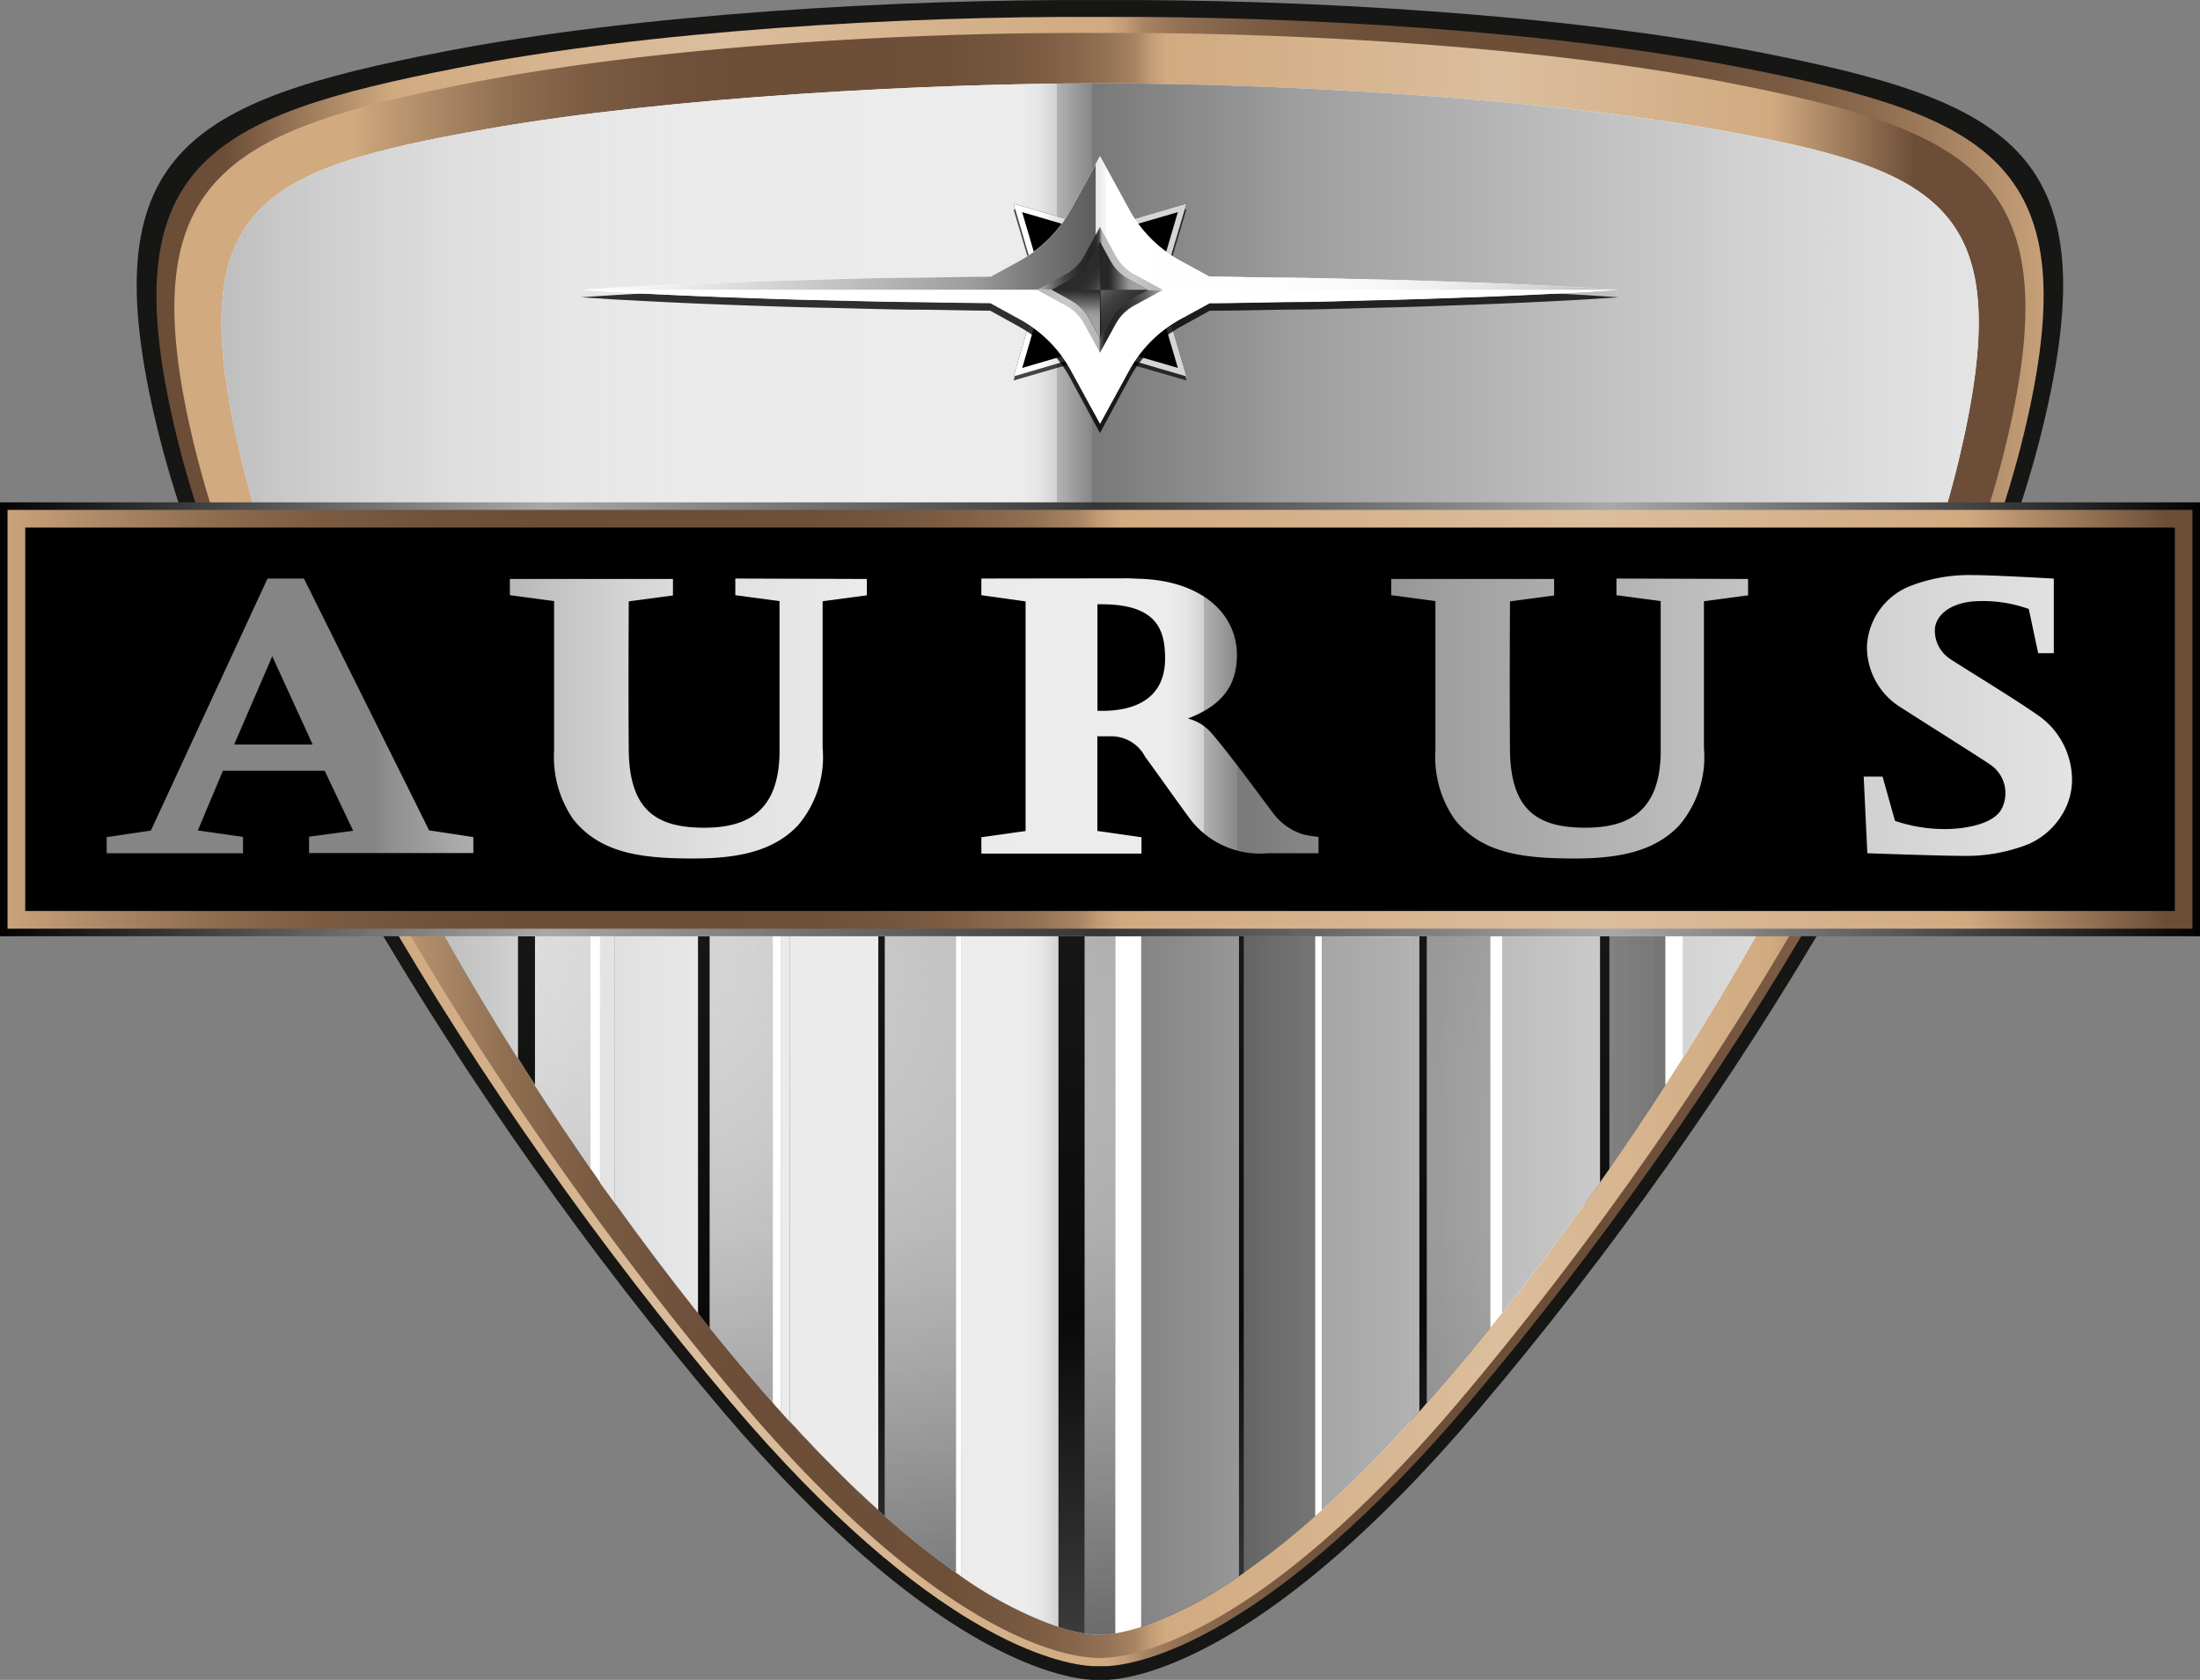 <svg xmlns="http://www.w3.org/2000/svg" xmlns:xlink="http://www.w3.org/1999/xlink" width="120.91" height="92.32" viewBox="0 0 120.91 92.32">
  <rect x="0" y="0" width="120.91" height="92.32" fill="#808080" stroke="none"/>
  <defs>
    <linearGradient id="linear-gradient" x1="0.984" y1="0.5" x2="0.008" y2="0.5" gradientUnits="objectBoundingBox">
      <stop offset="0" stop-color="#d1aa80"/>
      <stop offset="0.01" stop-color="#c7a179"/>
      <stop offset="0.06" stop-color="#a68362"/>
      <stop offset="0.1" stop-color="#8d6c4f"/>
      <stop offset="0.15" stop-color="#7a5b42"/>
      <stop offset="0.2" stop-color="#70513b"/>
      <stop offset="0.25" stop-color="#6c4e38"/>
      <stop offset="0.37" stop-color="#6e5039"/>
      <stop offset="0.41" stop-color="#75563e"/>
      <stop offset="0.44" stop-color="#806147"/>
      <stop offset="0.47" stop-color="#917053"/>
      <stop offset="0.49" stop-color="#a78462"/>
      <stop offset="0.5" stop-color="#c29c75"/>
      <stop offset="0.51" stop-color="#d1aa80"/>
      <stop offset="0.72" stop-color="#dbbe9d"/>
      <stop offset="0.89" stop-color="#d1aa80"/>
      <stop offset="0.98" stop-color="#6c4e38"/>
    </linearGradient>
    <linearGradient id="linear-gradient-2" x1="0.082" y1="0.5" x2="0.938" y2="0.5" xlink:href="#linear-gradient"/>
    <linearGradient id="linear-gradient-3" x1="0.015" y1="0.5" x2="0.991" y2="0.5" gradientUnits="objectBoundingBox">
      <stop offset="0" stop-color="#a6a6a6" stop-opacity="0.8"/>
      <stop offset="0.01" stop-color="#aeaeae" stop-opacity="0.82"/>
      <stop offset="0.05" stop-color="#c1c1c1" stop-opacity="0.878"/>
      <stop offset="0.1" stop-color="#d1d1d1" stop-opacity="0.922"/>
      <stop offset="0.15" stop-color="#ddd" stop-opacity="0.961"/>
      <stop offset="0.21" stop-color="#e6e6e6" stop-opacity="0.98"/>
      <stop offset="0.29" stop-color="#ebebeb"/>
      <stop offset="0.47" stop-color="#ececec"/>
      <stop offset="0.48" stop-color="#e5e5e5"/>
      <stop offset="0.49" stop-color="#d2d2d2"/>
      <stop offset="0.49" stop-color="#b2b2b2"/>
      <stop offset="0.51" stop-color="#878787"/>
      <stop offset="0.51" stop-color="#797979"/>
      <stop offset="0.6" stop-color="#959595"/>
      <stop offset="0.62" stop-color="#9c9c9c"/>
      <stop offset="0.65" stop-color="#a3a3a3"/>
      <stop offset="0.88" stop-color="#d1d1d1"/>
      <stop offset="1" stop-color="#e3e3e3"/>
    </linearGradient>
    <linearGradient id="linear-gradient-4" x1="-10.008" y1="0.5" x2="23.327" y2="0.5" gradientUnits="objectBoundingBox">
      <stop offset="0" stop-color="#fff" stop-opacity="0"/>
      <stop offset="0.34" stop-color="#c4c4c4" stop-opacity="0.4"/>
      <stop offset="1" stop-color="#3d3d3d"/>
    </linearGradient>
    <linearGradient id="linear-gradient-5" x1="-10.008" y1="0.5" x2="23.327" y2="0.5" gradientUnits="objectBoundingBox">
      <stop offset="0" stop-color="#fff" stop-opacity="0.302"/>
      <stop offset="0.34" stop-color="#c4c4c4" stop-opacity="0.6"/>
      <stop offset="1" stop-color="#3d3d3d"/>
    </linearGradient>
    <linearGradient id="linear-gradient-7" x1="0.5" y1="-0.059" x2="0.5" y2="3.778" xlink:href="#linear-gradient-5"/>
    <linearGradient id="linear-gradient-8" x1="-12.756" y1="0.5" x2="13.395" y2="0.5" xlink:href="#linear-gradient-4"/>
    <linearGradient id="linear-gradient-9" x1="-12.756" y1="0.5" x2="13.395" y2="0.5" xlink:href="#linear-gradient-5"/>
    <linearGradient id="linear-gradient-11" x1="0.5" y1="-0.021" x2="0.5" y2="1.379" xlink:href="#linear-gradient-5"/>
    <linearGradient id="linear-gradient-12" x1="-11.616" y1="0.5" x2="17.867" y2="0.5" xlink:href="#linear-gradient-4"/>
    <linearGradient id="linear-gradient-13" x1="-11.616" y1="0.5" x2="17.867" y2="0.5" xlink:href="#linear-gradient-5"/>
    <linearGradient id="linear-gradient-15" x1="0.5" y1="-0.029" x2="0.5" y2="1.881" xlink:href="#linear-gradient-5"/>
    <linearGradient id="linear-gradient-16" x1="-17.787" y1="0.5" x2="8.365" y2="0.5" xlink:href="#linear-gradient-4"/>
    <linearGradient id="linear-gradient-17" x1="-17.787" y1="0.5" x2="8.365" y2="0.5" xlink:href="#linear-gradient-5"/>
    <linearGradient id="linear-gradient-20" x1="8.18" y1="0.5" x2="-1.654" y2="0.5" xlink:href="#linear-gradient-4"/>
    <linearGradient id="linear-gradient-21" x1="-29.199" y1="0.5" x2="4.136" y2="0.5" xlink:href="#linear-gradient-4"/>
    <linearGradient id="linear-gradient-22" x1="-29.199" y1="0.5" x2="4.136" y2="0.5" xlink:href="#linear-gradient-5"/>
    <linearGradient id="linear-gradient-25" x1="3.9" y1="0.5" x2="-8.635" y2="0.5" xlink:href="#linear-gradient-4"/>
    <linearGradient id="linear-gradient-26" x1="-22.945" y1="0.5" x2="6.538" y2="0.5" xlink:href="#linear-gradient-4"/>
    <linearGradient id="linear-gradient-27" x1="-22.945" y1="0.5" x2="6.538" y2="0.5" xlink:href="#linear-gradient-5"/>
    <linearGradient id="linear-gradient-29" x1="0.5" y1="-0.029" x2="0.5" y2="1.881" xlink:href="#linear-gradient-5"/>
    <linearGradient id="linear-gradient-30" x1="6.329" y1="0.5" x2="-4.757" y2="0.5" xlink:href="#linear-gradient-4"/>
    <linearGradient id="linear-gradient-31" x1="-31.943" y1="0.501" x2="77.711" y2="0.501" xlink:href="#linear-gradient-4"/>
    <linearGradient id="linear-gradient-32" x1="-31.943" y1="0.501" x2="77.711" y2="0.501" xlink:href="#linear-gradient-5"/>
    <linearGradient id="linear-gradient-34" x1="0.478" y1="-0.091" x2="0.478" y2="5.908" xlink:href="#linear-gradient-5"/>
    <linearGradient id="linear-gradient-35" x1="0.478" y1="0.002" x2="0.478" y2="5.011" gradientUnits="objectBoundingBox">
      <stop offset="0" stop-color="#161615"/>
      <stop offset="0.52" stop-color="#0a0a0a"/>
      <stop offset="1" stop-color="#424242"/>
    </linearGradient>
    <linearGradient id="linear-gradient-36" x1="-61.739" y1="0.5" x2="97.503" y2="0.5" xlink:href="#linear-gradient-4"/>
    <linearGradient id="linear-gradient-37" x1="-61.739" y1="0.5" x2="97.503" y2="0.5" xlink:href="#linear-gradient-5"/>
    <linearGradient id="linear-gradient-39" x1="0.497" y1="-0.035" x2="0.497" y2="2.241" xlink:href="#linear-gradient-5"/>
    <linearGradient id="linear-gradient-40" x1="0.497" y1="0" x2="0.497" y2="1.9" xlink:href="#linear-gradient-35"/>
    <linearGradient id="linear-gradient-41" x1="-139.173" y1="0.5" x2="148.196" y2="0.5" xlink:href="#linear-gradient-4"/>
    <linearGradient id="linear-gradient-42" x1="-139.173" y1="0.5" x2="148.196" y2="0.5" xlink:href="#linear-gradient-5"/>
    <linearGradient id="linear-gradient-44" x1="0.494" y1="-0.023" x2="0.494" y2="1.514" xlink:href="#linear-gradient-5"/>
    <linearGradient id="linear-gradient-45" x1="0.494" y1="0" x2="0.494" y2="1.283" xlink:href="#linear-gradient-35"/>
    <linearGradient id="linear-gradient-46" x1="-256.635" y1="0.5" x2="122.166" y2="0.5" xlink:href="#linear-gradient-4"/>
    <linearGradient id="linear-gradient-47" x1="-256.635" y1="0.5" x2="122.166" y2="0.5" xlink:href="#linear-gradient-5"/>
    <linearGradient id="linear-gradient-49" x1="0.5" y1="-0.021" x2="0.5" y2="1.371" xlink:href="#linear-gradient-5"/>
    <linearGradient id="linear-gradient-50" x1="119.484" y1="0.5" x2="-22.954" y2="0.5" xlink:href="#linear-gradient-4"/>
    <linearGradient id="linear-gradient-51" x1="0.5" y1="0" x2="0.5" y2="1.163" xlink:href="#linear-gradient-35"/>
    <linearGradient id="linear-gradient-52" x1="-193.53" y1="0.5" x2="56.48" y2="0.5" xlink:href="#linear-gradient-4"/>
    <linearGradient id="linear-gradient-53" x1="-193.53" y1="0.5" x2="56.48" y2="0.5" xlink:href="#linear-gradient-5"/>
    <linearGradient id="linear-gradient-55" x1="0.52" y1="-0.029" x2="0.52" y2="1.846" xlink:href="#linear-gradient-5"/>
    <linearGradient id="linear-gradient-56" x1="54.71" y1="0.5" x2="-39.3" y2="0.5" xlink:href="#linear-gradient-4"/>
    <linearGradient id="linear-gradient-57" x1="0.52" y1="0" x2="0.52" y2="1.565" xlink:href="#linear-gradient-35"/>
    <linearGradient id="linear-gradient-58" x1="-166.168" y1="0.5" x2="24.679" y2="0.5" xlink:href="#linear-gradient-4"/>
    <linearGradient id="linear-gradient-59" x1="-166.168" y1="0.5" x2="24.679" y2="0.5" xlink:href="#linear-gradient-5"/>
    <linearGradient id="linear-gradient-61" x1="0.504" y1="-0.055" x2="0.504" y2="3.562" xlink:href="#linear-gradient-5"/>
    <linearGradient id="linear-gradient-62" x1="23.328" y1="0.5" x2="-48.435" y2="0.5" xlink:href="#linear-gradient-4"/>
    <linearGradient id="linear-gradient-63" x1="0.504" y1="0.001" x2="0.504" y2="3.021" xlink:href="#linear-gradient-35"/>
    <linearGradient id="linear-gradient-64" x1="-36.183" y1="0.5" x2="24.647" y2="0.5" xlink:href="#linear-gradient-4"/>
    <linearGradient id="linear-gradient-65" x1="-36.183" y1="0.5" x2="24.647" y2="0.5" xlink:href="#linear-gradient-5"/>
    <linearGradient id="linear-gradient-66" x1="-36.095" y1="0.5" x2="24.587" y2="0.5" xlink:href="#linear-gradient-5"/>
    <linearGradient id="linear-gradient-67" x1="0.501" y1="-0.019" x2="0.501" y2="1.257" xlink:href="#linear-gradient-5"/>
    <linearGradient id="linear-gradient-68" x1="-41.732" y1="0.5" x2="30.109" y2="0.5" xlink:href="#linear-gradient-4"/>
    <linearGradient id="linear-gradient-69" x1="-41.732" y1="0.5" x2="30.109" y2="0.5" xlink:href="#linear-gradient-5"/>
    <linearGradient id="linear-gradient-71" x1="0.5" y1="-0.02" x2="0.5" y2="1.259" xlink:href="#linear-gradient-5"/>
    <linearGradient id="linear-gradient-72" x1="0.5" y1="0" x2="0.5" y2="1.068" xlink:href="#linear-gradient-35"/>
    <linearGradient id="linear-gradient-73" x1="-6.438" y1="0.5" x2="19.112" y2="0.5" xlink:href="#linear-gradient-4"/>
    <linearGradient id="linear-gradient-74" x1="-6.438" y1="0.5" x2="19.112" y2="0.5" xlink:href="#linear-gradient-5"/>
    <linearGradient id="linear-gradient-76" x1="0.5" y1="-0.111" x2="0.5" y2="7.196" xlink:href="#linear-gradient-5"/>
    <linearGradient id="linear-gradient-77" x1="0.5" y1="0.002" x2="0.5" y2="6.103" xlink:href="#linear-gradient-35"/>
    <linearGradient id="linear-gradient-78" x1="-1.898" y1="0.5" x2="19.112" y2="0.5" xlink:href="#linear-gradient-3"/>
    <linearGradient id="linear-gradient-79" x1="-41.915" y1="0.5" x2="83.09" y2="0.5" xlink:href="#linear-gradient-4"/>
    <linearGradient id="linear-gradient-80" x1="-41.915" y1="0.5" x2="83.09" y2="0.5" xlink:href="#linear-gradient-5"/>
    <linearGradient id="linear-gradient-82" x1="0.51" y1="-0.051" x2="0.51" y2="3.287" xlink:href="#linear-gradient-5"/>
    <linearGradient id="linear-gradient-83" x1="-19.7" y1="0.5" x2="83.09" y2="0.5" xlink:href="#linear-gradient-3"/>
    <linearGradient id="linear-gradient-84" x1="-7.732" y1="0.5" x2="14.791" y2="0.5" xlink:href="#linear-gradient-4"/>
    <linearGradient id="linear-gradient-85" x1="-7.732" y1="0.5" x2="14.791" y2="0.5" xlink:href="#linear-gradient-5"/>
    <linearGradient id="linear-gradient-87" x1="0.5" y1="-0.036" x2="0.5" y2="2.329" xlink:href="#linear-gradient-5"/>
    <linearGradient id="linear-gradient-88" x1="0.5" y1="0" x2="0.5" y2="1.975" xlink:href="#linear-gradient-35"/>
    <linearGradient id="linear-gradient-89" x1="-3.73" y1="0.5" x2="14.791" y2="0.5" xlink:href="#linear-gradient-3"/>
    <linearGradient id="linear-gradient-90" x1="-86.424" y1="0.5" x2="113.584" y2="0.5" xlink:href="#linear-gradient-4"/>
    <linearGradient id="linear-gradient-91" x1="-86.424" y1="0.5" x2="113.584" y2="0.5" xlink:href="#linear-gradient-5"/>
    <linearGradient id="linear-gradient-93" x1="0.496" y1="-0.028" x2="0.496" y2="1.807" xlink:href="#linear-gradient-5"/>
    <linearGradient id="linear-gradient-94" x1="-50.88" y1="0.5" x2="113.584" y2="0.5" xlink:href="#linear-gradient-3"/>
    <linearGradient id="linear-gradient-95" x1="-9.261" y1="0.5" x2="11.926" y2="0.5" xlink:href="#linear-gradient-4"/>
    <linearGradient id="linear-gradient-96" x1="-9.261" y1="0.5" x2="11.926" y2="0.5" xlink:href="#linear-gradient-5"/>
    <linearGradient id="linear-gradient-98" x1="0.5" y1="-0.024" x2="0.5" y2="1.53" xlink:href="#linear-gradient-5"/>
    <linearGradient id="linear-gradient-99" x1="0.5" y1="0" x2="0.5" y2="1.297" xlink:href="#linear-gradient-35"/>
    <linearGradient id="linear-gradient-100" x1="-5.496" y1="0.5" x2="11.926" y2="0.5" xlink:href="#linear-gradient-3"/>
    <linearGradient id="linear-gradient-101" x1="-10.12" y1="0.5" x2="9.023" y2="0.5" xlink:href="#linear-gradient-4"/>
    <linearGradient id="linear-gradient-102" x1="-10.12" y1="0.5" x2="9.023" y2="0.5" xlink:href="#linear-gradient-5"/>
    <linearGradient id="linear-gradient-104" x1="0.5" y1="-0.02" x2="0.5" y2="1.271" xlink:href="#linear-gradient-5"/>
    <linearGradient id="linear-gradient-105" x1="-6.718" y1="0.5" x2="9.023" y2="0.5" xlink:href="#linear-gradient-3"/>
    <linearGradient id="linear-gradient-106" x1="-11.968" y1="0.5" x2="7.173" y2="0.5" xlink:href="#linear-gradient-4"/>
    <linearGradient id="linear-gradient-107" x1="-11.968" y1="0.5" x2="7.173" y2="0.5" xlink:href="#linear-gradient-5"/>
    <linearGradient id="linear-gradient-109" x1="0.5" y1="-0.02" x2="0.5" y2="1.271" xlink:href="#linear-gradient-5"/>
    <linearGradient id="linear-gradient-110" x1="7.037" y1="0.5" x2="-0.16" y2="0.5" xlink:href="#linear-gradient-4"/>
    <linearGradient id="linear-gradient-111" x1="-8.566" y1="0.5" x2="7.173" y2="0.5" xlink:href="#linear-gradient-3"/>
    <linearGradient id="linear-gradient-112" x1="-153.816" y1="0.5" x2="46.192" y2="0.5" xlink:href="#linear-gradient-4"/>
    <linearGradient id="linear-gradient-113" x1="-153.816" y1="0.5" x2="46.192" y2="0.5" xlink:href="#linear-gradient-5"/>
    <linearGradient id="linear-gradient-115" x1="0.504" y1="-0.028" x2="0.504" y2="1.808" xlink:href="#linear-gradient-5"/>
    <linearGradient id="linear-gradient-116" x1="44.776" y1="0.5" x2="-30.432" y2="0.5" xlink:href="#linear-gradient-4"/>
    <linearGradient id="linear-gradient-117" x1="-118.272" y1="0.5" x2="46.192" y2="0.5" xlink:href="#linear-gradient-3"/>
    <linearGradient id="linear-gradient-118" x1="-11.529" y1="0.5" x2="5.893" y2="0.5" xlink:href="#linear-gradient-3"/>
    <linearGradient id="linear-gradient-119" x1="-4487.618" y1="0.5" x2="4487.618" y2="0.5" xlink:href="#linear-gradient-4"/>
    <linearGradient id="linear-gradient-120" x1="-4487.618" y1="0.5" x2="4487.618" y2="0.5" xlink:href="#linear-gradient-5"/>
    <linearGradient id="linear-gradient-122" x1="0" y1="-0.029" x2="0" y2="1.846" xlink:href="#linear-gradient-5"/>
    <linearGradient id="linear-gradient-123" x1="5466.662" y1="0.5" x2="-3508.573" y2="0.5" xlink:href="#linear-gradient-4"/>
    <linearGradient id="linear-gradient-124" x1="0" y1="0" x2="0" y2="1.565" xlink:href="#linear-gradient-35"/>
    <linearGradient id="linear-gradient-125" x1="-4487.618" y1="0.5" x2="4487.618" y2="0.5" xlink:href="#linear-gradient-3"/>
    <linearGradient id="linear-gradient-126" x1="-107.86" y1="0.5" x2="17.145" y2="0.5" xlink:href="#linear-gradient-4"/>
    <linearGradient id="linear-gradient-127" x1="-107.86" y1="0.5" x2="17.145" y2="0.5" xlink:href="#linear-gradient-5"/>
    <linearGradient id="linear-gradient-129" x1="0.49" y1="-0.051" x2="0.49" y2="3.287" xlink:href="#linear-gradient-5"/>
    <linearGradient id="linear-gradient-130" x1="16.26" y1="0.5" x2="-30.745" y2="0.5" xlink:href="#linear-gradient-4"/>
    <linearGradient id="linear-gradient-131" x1="-85.645" y1="0.5" x2="17.145" y2="0.5" xlink:href="#linear-gradient-3"/>
    <linearGradient id="linear-gradient-132" x1="-14.445" y1="0.5" x2="4.092" y2="0.5" xlink:href="#linear-gradient-3"/>
    <linearGradient id="linear-gradient-133" x1="-18.864" y1="0.501" x2="2.166" y2="0.501" xlink:href="#linear-gradient-3"/>
    <linearGradient id="linear-gradient-134" y1="0.5" x2="1" y2="0.5" gradientUnits="objectBoundingBox">
      <stop offset="0"/>
      <stop offset="0.25" stop-color="#a8a8a8"/>
      <stop offset="0.5" stop-color="#363636"/>
      <stop offset="0.73" stop-color="#a8a8a8"/>
      <stop offset="1"/>
    </linearGradient>
    <linearGradient id="linear-gradient-135" x1="0" y1="0.5" x2="1" y2="0.5" xlink:href="#linear-gradient"/>
    <linearGradient id="linear-gradient-136" y1="0.5" x2="1" y2="0.5" gradientUnits="objectBoundingBox">
      <stop offset="0.19" stop-color="#fff"/>
      <stop offset="0.41" stop-color="#c4c4c4"/>
      <stop offset="0.49" stop-color="#878787"/>
      <stop offset="0.68" stop-color="#d5d5d5"/>
    </linearGradient>
    <linearGradient id="linear-gradient-137" x1="0.5" y1="0.362" x2="0.5" y2="1.069" gradientUnits="objectBoundingBox">
      <stop offset="0.19" stop-color="#fff"/>
      <stop offset="0.41" stop-color="#bab8b8"/>
      <stop offset="0.49" stop-color="#878485"/>
      <stop offset="0.68" stop-color="#cccaca"/>
    </linearGradient>
    <linearGradient id="linear-gradient-138" x1="0.993" y1="0.5" x2="-0.001" y2="0.5" gradientUnits="objectBoundingBox">
      <stop offset="0" stop-color="#a6a6a6" stop-opacity="0.8"/>
      <stop offset="0.03" stop-color="#bcbcbc" stop-opacity="0.851"/>
      <stop offset="0.07" stop-color="#d1d1d1" stop-opacity="0.902"/>
      <stop offset="0.12" stop-color="#e2e2e2" stop-opacity="0.929"/>
      <stop offset="0.17" stop-color="#efefef" stop-opacity="0.961"/>
      <stop offset="0.23" stop-color="#f8f8f8" stop-opacity="0.98"/>
      <stop offset="0.31" stop-color="#fdfdfd"/>
      <stop offset="0.49" stop-color="#fff"/>
      <stop offset="0.49" stop-color="#f8f8f8"/>
      <stop offset="0.5" stop-color="#e5e5e5"/>
      <stop offset="0.5" stop-color="#c5c5c5"/>
      <stop offset="0.5" stop-color="#999"/>
      <stop offset="0.5" stop-color="#626262"/>
      <stop offset="0.5" stop-color="#5c5c5c"/>
      <stop offset="0.56" stop-color="#787878"/>
      <stop offset="0.62" stop-color="#9c9c9c"/>
      <stop offset="0.74" stop-color="#bfbfbf"/>
      <stop offset="0.91" stop-color="#ededed"/>
      <stop offset="1" stop-color="#fff"/>
    </linearGradient>
    <linearGradient id="linear-gradient-139" x1="90.673" y1="10.999" x2="89.678" y2="10.999" xlink:href="#linear-gradient-138"/>
    <linearGradient id="linear-gradient-140" x1="0.011" y1="0.501" x2="0.992" y2="0.501" gradientUnits="objectBoundingBox">
      <stop offset="0" stop-color="#b6b6b6"/>
      <stop offset="0.02" stop-color="#a9a9a9"/>
      <stop offset="0.08" stop-color="#818181"/>
      <stop offset="0.14" stop-color="#5f5f5f"/>
      <stop offset="0.21" stop-color="#464646"/>
      <stop offset="0.28" stop-color="#333"/>
      <stop offset="0.35" stop-color="#292929"/>
      <stop offset="0.42" stop-color="#252525"/>
      <stop offset="0.46" stop-color="#272727"/>
      <stop offset="0.47" stop-color="#2e2e2e"/>
      <stop offset="0.48" stop-color="#393939"/>
      <stop offset="0.49" stop-color="#4a4a4a"/>
      <stop offset="0.5" stop-color="#606060"/>
      <stop offset="0.5" stop-color="#7c7c7c"/>
      <stop offset="0.51" stop-color="#9b9b9b"/>
      <stop offset="0.51" stop-color="#b6b6b6"/>
      <stop offset="0.77" stop-color="#c9c9c9"/>
      <stop offset="1" stop-color="#b6b6b6"/>
    </linearGradient>
    <linearGradient id="linear-gradient-141" x1="1" y1="0.499" x2="0.003" y2="0.499" xlink:href="#linear-gradient-140"/>
    <linearGradient id="linear-gradient-142" x1="0.496" y1="-1.488" x2="0.496" y2="6.252" gradientUnits="objectBoundingBox">
      <stop offset="0" stop-color="#a6a6a6" stop-opacity="0.8"/>
      <stop offset="0" stop-color="#a7a7a7" stop-opacity="0.788"/>
      <stop offset="0.05" stop-color="#b0b0b0" stop-opacity="0.612"/>
      <stop offset="0.09" stop-color="#b8b8b8" stop-opacity="0.459"/>
      <stop offset="0.15" stop-color="#bebebe" stop-opacity="0.341"/>
      <stop offset="0.21" stop-color="#c3c2c2" stop-opacity="0.259"/>
      <stop offset="0.3" stop-color="#c5c4c4" stop-opacity="0.22"/>
      <stop offset="0.5" stop-color="#c6c5c5" stop-opacity="0.2"/>
      <stop offset="0.53" stop-color="#c4c3c3" stop-opacity="0.251"/>
      <stop offset="0.56" stop-color="#bdbcbc" stop-opacity="0.38"/>
      <stop offset="0.61" stop-color="#b1b1b1" stop-opacity="0.6"/>
      <stop offset="0.66" stop-color="#a1a1a1" stop-opacity="0.902"/>
      <stop offset="0.68" stop-color="#9c9c9c"/>
      <stop offset="0.72" stop-color="#aeaeae" stop-opacity="0.929"/>
      <stop offset="1" stop-color="#e8e8e8" stop-opacity="0.702"/>
    </linearGradient>
    <linearGradient id="linear-gradient-143" x1="1.063" y1="0.984" x2="0.505" y2="0.507" gradientUnits="objectBoundingBox">
      <stop offset="0" stop-color="#ccc" stop-opacity="0.502"/>
      <stop offset="0.1" stop-color="#cdcdcd" stop-opacity="0.4"/>
      <stop offset="0.22" stop-color="#cfcfcf" stop-opacity="0.31"/>
      <stop offset="0.37" stop-color="#cfcfcf" stop-opacity="0.251"/>
      <stop offset="0.56" stop-color="#d0d0d0" stop-opacity="0.212"/>
      <stop offset="1" stop-color="#d0d0d0" stop-opacity="0.2"/>
    </linearGradient>
    <linearGradient id="linear-gradient-144" x1="0.006" y1="-0.023" x2="1.026" y2="1.077" xlink:href="#linear-gradient-143"/>
    <linearGradient id="linear-gradient-145" x1="-1.187" y1="0.501" x2="1.474" y2="0.501" xlink:href="#linear-gradient-142"/>
    <linearGradient id="linear-gradient-146" x1="0.501" y1="-1.59" x2="0.501" y2="1.496" xlink:href="#linear-gradient-142"/>
    <linearGradient id="linear-gradient-147" x1="0" y1="0.499" x2="1" y2="0.499" xlink:href="#linear-gradient-3"/>
  </defs>
  <g id="Group_381" data-name="Group 381" transform="translate(-246.48 -122.302)">
    <g id="Group_323" data-name="Group 323" transform="translate(246.48 122.302)">
      <g id="Group_321" data-name="Group 321">
        <g id="Group_319" data-name="Group 319" transform="translate(7.513)">
          <path id="Path_551" data-name="Path 551" d="M344.886,122.305c11.06-.062,25.445.763,36.116,2.844,13.954,2.713,19.4,5.487,15.686,20.693s-16.482,36.863-31.056,54.005c-11.372,13.375-18.538,14.676-20.311,14.775h-.866c-1.773-.1-8.939-1.4-20.311-14.775-14.569-17.143-27.35-38.8-31.064-54.005s1.74-17.98,15.686-20.693C319.466,123.069,333.83,122.244,344.886,122.305Z" transform="translate(-291.947 -122.302)" fill="#161615"/>
          <path id="Path_552" data-name="Path 552" d="M346.443,124.566c10.835-.057,24.846.751,35.316,2.795,13.662,2.672,19.084,5.241,15.444,20.192s-16.158,36.247-30.436,53.115C355.648,213.8,348.63,215.094,346.878,215.2h-.866c-1.752-.107-8.77-1.4-19.892-14.533-14.274-16.86-26.8-38.168-30.432-53.107s1.785-17.52,15.444-20.192C321.6,125.317,335.608,124.508,346.443,124.566Z" transform="translate(-293.503 -123.635)" fill="url(#linear-gradient)"/>
          <path id="Path_553" data-name="Path 553" d="M347.867,126.716c10.63-.057,24.366.739,34.634,2.754,13.4,2.631,18.715,5.163,15.148,19.9S381.8,185.072,367.8,201.685c-10.88,12.92-17.767,14.2-19.5,14.315a4.581,4.581,0,0,1-.866,0c-1.732-.107-8.618-1.4-19.5-14.315-14-16.609-26.266-37.589-29.849-52.319s1.752-17.266,15.148-19.9C323.505,127.455,337.242,126.658,347.867,126.716Z" transform="translate(-294.927 -124.903)" fill="url(#linear-gradient-2)"/>
          <g id="Group_317" data-name="Group 317" transform="translate(4.653 4.583)">
            <path id="Path_554" data-name="Path 554" d="M352.006,218.7c1.642-.148,7.884-1.527,18.255-13.543,13.461-15.6,25.142-36.937,28.5-50.956s-.862-16.006-13.543-18.234c-10.125-1.765-24.28-2.5-33.653-2.5s-23.533.731-33.653,2.5c-12.661,2.237-16.884,4.235-13.511,18.243s15.041,35.373,28.5,50.956c10.371,12,16.613,13.383,18.255,13.543.144,0,.287.021.431.021S351.862,218.712,352.006,218.7Z" transform="translate(-303.284 -133.47)" fill="#fff"/>
            <path id="Path_555" data-name="Path 555" d="M352.006,218.7c1.642-.148,7.884-1.531,18.255-13.543,13.461-15.6,25.142-36.937,28.5-50.956s-.862-16.006-13.543-18.234c-10.125-1.765-24.28-2.5-33.653-2.5s-23.533.731-33.653,2.5c-12.661,2.237-16.884,4.235-13.511,18.243s15.041,35.373,28.5,50.956c10.371,12,16.613,13.383,18.255,13.543.144,0,.287.021.431.021S351.862,218.712,352.006,218.7Z" transform="translate(-303.284 -133.47)" fill="url(#linear-gradient-3)"/>
            <path id="Path_556" data-name="Path 556" d="M352.006,218.7c1.642-.148,7.884-1.531,18.255-13.543,13.461-15.6,25.142-36.937,28.5-50.956s-.862-16.006-13.543-18.234c-10.125-1.765-24.28-2.5-33.653-2.5s-23.533.731-33.653,2.5c-12.661,2.237-16.884,4.235-13.511,18.243s15.041,35.373,28.5,50.956c10.379,12.013,16.609,13.383,18.255,13.543h.431C351.731,218.707,351.862,218.712,352.006,218.7Z" transform="translate(-303.284 -133.47)" fill="none"/>
          </g>
          <g id="Group_318" data-name="Group 318" transform="translate(16.91 51.448)">
            <path id="Path_557" data-name="Path 557" d="M345.23,247.68v8.175q1.494,2.315,3.078,4.592V247.68Z" transform="translate(-340.272 -247.672)" fill="url(#linear-gradient-4)"/>
            <path id="Path_558" data-name="Path 558" d="M345.23,247.68v8.175q1.494,2.315,3.078,4.592V247.68Z" transform="translate(-340.272 -247.672)" fill="url(#linear-gradient-5)"/>
            <path id="Path_559" data-name="Path 559" d="M345.23,247.68v8.175q1.494,2.315,3.078,4.592V247.68Z" transform="translate(-340.272 -247.672)" fill="url(#linear-gradient-5)"/>
            <path id="Path_560" data-name="Path 560" d="M345.23,247.68v8.175q1.494,2.315,3.078,4.592V247.68Z" transform="translate(-340.272 -247.672)" fill="url(#linear-gradient-7)"/>
            <path id="Path_561" data-name="Path 561" d="M392.12,247.68v31.86a42.792,42.792,0,0,0,3.924,3.115V247.68Z" transform="translate(-367.918 -247.672)" fill="url(#linear-gradient-8)"/>
            <path id="Path_562" data-name="Path 562" d="M392.12,247.68v31.86a42.792,42.792,0,0,0,3.924,3.115V247.68Z" transform="translate(-367.918 -247.672)" fill="url(#linear-gradient-9)"/>
            <path id="Path_563" data-name="Path 563" d="M392.12,247.68v31.86a42.792,42.792,0,0,0,3.924,3.115V247.68Z" transform="translate(-367.918 -247.672)" fill="url(#linear-gradient-9)"/>
            <path id="Path_564" data-name="Path 564" d="M392.12,247.68v31.86a42.792,42.792,0,0,0,3.924,3.115V247.68Z" transform="translate(-367.918 -247.672)" fill="url(#linear-gradient-11)"/>
            <path id="Path_565" data-name="Path 565" d="M368.67,247.68v21.514c.915,1.129,1.835,2.237,2.766,3.312.242.279.476.55.714.821V247.68Z" transform="translate(-354.092 -247.672)" fill="url(#linear-gradient-12)"/>
            <path id="Path_566" data-name="Path 566" d="M368.67,247.68v21.514c.915,1.129,1.835,2.237,2.766,3.312.242.279.476.55.714.821V247.68Z" transform="translate(-354.092 -247.672)" fill="url(#linear-gradient-13)"/>
            <path id="Path_567" data-name="Path 567" d="M368.67,247.68v21.514c.915,1.129,1.835,2.237,2.766,3.312.242.279.476.55.714.821V247.68Z" transform="translate(-354.092 -247.672)" fill="url(#linear-gradient-13)"/>
            <path id="Path_568" data-name="Path 568" d="M368.67,247.68v21.514c.915,1.129,1.835,2.237,2.766,3.312.242.279.476.55.714.821V247.68Z" transform="translate(-354.092 -247.672)" fill="url(#linear-gradient-15)"/>
            <path id="Path_569" data-name="Path 569" d="M375.18,247.68v0Z" transform="translate(-346.784 -247.672)" fill="#fff"/>
            <path id="Path_570" data-name="Path 570" d="M375.18,247.68v0Z" transform="translate(-346.784 -247.672)" fill="#fff"/>
            <path id="Path_571" data-name="Path 571" d="M375.18,247.68v0Z" transform="translate(-346.784 -247.672)" fill="#fff"/>
            <path id="Path_572" data-name="Path 572" d="M375.18,247.68v0Z" transform="translate(-346.784 -247.672)" fill="#fff"/>
            <path id="Path_573" data-name="Path 573" d="M440.21,247.68v34.975a42.2,42.2,0,0,0,3.924-3.119V247.68Z" transform="translate(-396.272 -247.672)" fill="url(#linear-gradient-16)"/>
            <path id="Path_574" data-name="Path 574" d="M440.21,247.68v34.975a42.2,42.2,0,0,0,3.924-3.119V247.68Z" transform="translate(-396.272 -247.672)" fill="url(#linear-gradient-17)"/>
            <path id="Path_575" data-name="Path 575" d="M440.21,247.68v34.975a42.2,42.2,0,0,0,3.924-3.119V247.68Z" transform="translate(-396.272 -247.672)" fill="url(#linear-gradient-17)"/>
            <path id="Path_576" data-name="Path 576" d="M440.21,247.68v34.975a42.2,42.2,0,0,0,3.924-3.119V247.68Z" transform="translate(-396.272 -247.672)" fill="url(#linear-gradient-11)"/>
            <path id="Path_577" data-name="Path 577" d="M440.21,247.68v34.975a42.2,42.2,0,0,0,3.924-3.119V247.68Z" transform="translate(-396.272 -247.672)" fill="url(#linear-gradient-20)"/>
            <path id="Path_578" data-name="Path 578" d="M399.33,247.68v37.946h0V247.68Z" transform="translate(-361.023 -247.672)" fill="#fff"/>
            <path id="Path_579" data-name="Path 579" d="M399.33,247.68v37.946h0V247.68Z" transform="translate(-361.023 -247.672)" fill="#fff"/>
            <path id="Path_580" data-name="Path 580" d="M399.33,247.68v37.946h0V247.68Z" transform="translate(-361.023 -247.672)" fill="#fff"/>
            <path id="Path_581" data-name="Path 581" d="M399.33,247.68v37.946h0V247.68Z" transform="translate(-361.023 -247.672)" fill="#fff"/>
            <path id="Path_582" data-name="Path 582" d="M399.33,247.68v37.946h0V247.68Z" transform="translate(-361.023 -247.672)" fill="#fff"/>
            <path id="Path_583" data-name="Path 583" d="M489.16,247.68v12.768q1.58-2.274,3.078-4.592V247.68Z" transform="translate(-425.132 -247.672)" fill="url(#linear-gradient-21)"/>
            <path id="Path_584" data-name="Path 584" d="M489.16,247.68v12.768q1.58-2.274,3.078-4.592V247.68Z" transform="translate(-425.132 -247.672)" fill="url(#linear-gradient-22)"/>
            <path id="Path_585" data-name="Path 585" d="M489.16,247.68v12.768q1.58-2.274,3.078-4.592V247.68Z" transform="translate(-425.132 -247.672)" fill="url(#linear-gradient-22)"/>
            <path id="Path_586" data-name="Path 586" d="M489.16,247.68v12.768q1.58-2.274,3.078-4.592V247.68Z" transform="translate(-425.132 -247.672)" fill="url(#linear-gradient-7)"/>
            <path id="Path_587" data-name="Path 587" d="M489.16,247.68v12.768q1.58-2.274,3.078-4.592V247.68Z" transform="translate(-425.132 -247.672)" fill="url(#linear-gradient-25)"/>
            <path id="Path_588" data-name="Path 588" d="M464.74,247.68v25.642l.714-.821c.932-1.075,1.851-2.183,2.766-3.312V247.68Z" transform="translate(-410.734 -247.672)" fill="url(#linear-gradient-26)"/>
            <path id="Path_589" data-name="Path 589" d="M464.74,247.68v25.642l.714-.821c.932-1.075,1.851-2.183,2.766-3.312V247.68Z" transform="translate(-410.734 -247.672)" fill="url(#linear-gradient-27)"/>
            <path id="Path_590" data-name="Path 590" d="M464.74,247.68v25.642l.714-.821c.932-1.075,1.851-2.183,2.766-3.312V247.68Z" transform="translate(-410.734 -247.672)" fill="url(#linear-gradient-27)"/>
            <path id="Path_591" data-name="Path 591" d="M464.74,247.68v25.642l.714-.821c.932-1.075,1.851-2.183,2.766-3.312V247.68Z" transform="translate(-410.734 -247.672)" fill="url(#linear-gradient-29)"/>
            <path id="Path_592" data-name="Path 592" d="M464.74,247.68v25.642l.714-.821c.932-1.075,1.851-2.183,2.766-3.312V247.68Z" transform="translate(-410.734 -247.672)" fill="url(#linear-gradient-30)"/>
            <path id="Path_593" data-name="Path 593" d="M343,247.68v6.7q.462.739.936,1.469V247.68Z" transform="translate(-338.957 -247.672)" fill="url(#linear-gradient-31)"/>
            <path id="Path_594" data-name="Path 594" d="M343,247.68v6.7q.462.739.936,1.469V247.68Z" transform="translate(-338.957 -247.672)" fill="url(#linear-gradient-32)"/>
            <path id="Path_595" data-name="Path 595" d="M343,247.68v6.7q.462.739.936,1.469V247.68Z" transform="translate(-338.957 -247.672)" fill="url(#linear-gradient-32)"/>
            <path id="Path_596" data-name="Path 596" d="M343,247.68v6.7q.462.739.936,1.469V247.68Z" transform="translate(-338.957 -247.672)" fill="url(#linear-gradient-34)"/>
            <path id="Path_597" data-name="Path 597" d="M343,247.68v6.7q.462.739.936,1.469V247.68Z" transform="translate(-338.957 -247.672)" fill="url(#linear-gradient-35)"/>
            <path id="Path_598" data-name="Path 598" d="M367.1,247.68v20.705l.644.821V247.68Z" transform="translate(-353.167 -247.672)" fill="url(#linear-gradient-36)"/>
            <path id="Path_599" data-name="Path 599" d="M367.1,247.68v20.705l.644.821V247.68Z" transform="translate(-353.167 -247.672)" fill="url(#linear-gradient-37)"/>
            <path id="Path_600" data-name="Path 600" d="M367.1,247.68v20.705l.644.821V247.68Z" transform="translate(-353.167 -247.672)" fill="url(#linear-gradient-37)"/>
            <path id="Path_601" data-name="Path 601" d="M367.1,247.68v20.705l.644.821V247.68Z" transform="translate(-353.167 -247.672)" fill="url(#linear-gradient-39)"/>
            <path id="Path_602" data-name="Path 602" d="M367.1,247.68v20.705l.644.821V247.68Z" transform="translate(-353.167 -247.672)" fill="url(#linear-gradient-40)"/>
            <path id="Path_603" data-name="Path 603" d="M391.25,247.68v31.54l.357.32V247.68Z" transform="translate(-367.405 -247.672)" fill="url(#linear-gradient-41)"/>
            <path id="Path_604" data-name="Path 604" d="M391.25,247.68v31.54l.357.32V247.68Z" transform="translate(-367.405 -247.672)" fill="url(#linear-gradient-42)"/>
            <path id="Path_605" data-name="Path 605" d="M391.25,247.68v31.54l.357.32V247.68Z" transform="translate(-367.405 -247.672)" fill="url(#linear-gradient-42)"/>
            <path id="Path_606" data-name="Path 606" d="M391.25,247.68v31.54l.357.32V247.68Z" transform="translate(-367.405 -247.672)" fill="url(#linear-gradient-44)"/>
            <path id="Path_607" data-name="Path 607" d="M391.25,247.68v31.54l.357.32V247.68Z" transform="translate(-367.405 -247.672)" fill="url(#linear-gradient-45)"/>
            <path id="Path_608" data-name="Path 608" d="M449.77,247.68v31.856l.357-.316V247.68Z" transform="translate(-401.908 -247.672)" fill="#fff"/>
            <path id="Path_609" data-name="Path 609" d="M439.55,247.68v35.164l.271-.189V247.68Z" transform="translate(-395.883 -247.672)" fill="url(#linear-gradient-46)"/>
            <path id="Path_610" data-name="Path 610" d="M439.55,247.68v35.164l.271-.189V247.68Z" transform="translate(-395.883 -247.672)" fill="url(#linear-gradient-47)"/>
            <path id="Path_611" data-name="Path 611" d="M439.55,247.68v35.164l.271-.189V247.68Z" transform="translate(-395.883 -247.672)" fill="url(#linear-gradient-47)"/>
            <path id="Path_612" data-name="Path 612" d="M439.55,247.68v35.164l.271-.189V247.68Z" transform="translate(-395.883 -247.672)" fill="url(#linear-gradient-49)"/>
            <path id="Path_613" data-name="Path 613" d="M439.55,247.68v35.164l.271-.189V247.68Z" transform="translate(-395.883 -247.672)" fill="url(#linear-gradient-50)"/>
            <path id="Path_614" data-name="Path 614" d="M439.55,247.68v35.164l.271-.189V247.68Z" transform="translate(-395.883 -247.672)" fill="url(#linear-gradient-51)"/>
            <path id="Path_615" data-name="Path 615" d="M463.7,247.68V273.8l.41-.48V247.68Z" transform="translate(-410.121 -247.672)" fill="url(#linear-gradient-52)"/>
            <path id="Path_616" data-name="Path 616" d="M463.7,247.68V273.8l.41-.48V247.68Z" transform="translate(-410.121 -247.672)" fill="url(#linear-gradient-53)"/>
            <path id="Path_617" data-name="Path 617" d="M463.7,247.68V273.8l.41-.48V247.68Z" transform="translate(-410.121 -247.672)" fill="url(#linear-gradient-53)"/>
            <path id="Path_618" data-name="Path 618" d="M463.7,247.68V273.8l.41-.48V247.68Z" transform="translate(-410.121 -247.672)" fill="url(#linear-gradient-55)"/>
            <path id="Path_619" data-name="Path 619" d="M463.7,247.68V273.8l.41-.48V247.68Z" transform="translate(-410.121 -247.672)" fill="url(#linear-gradient-56)"/>
            <path id="Path_620" data-name="Path 620" d="M463.7,247.68V273.8l.41-.48V247.68Z" transform="translate(-410.121 -247.672)" fill="url(#linear-gradient-57)"/>
            <path id="Path_621" data-name="Path 621" d="M487.85,247.68v13.543c.181-.259.361-.513.538-.772V247.68Z" transform="translate(-424.36 -247.672)" fill="url(#linear-gradient-58)"/>
            <path id="Path_622" data-name="Path 622" d="M487.85,247.68v13.543c.181-.259.361-.513.538-.772V247.68Z" transform="translate(-424.36 -247.672)" fill="url(#linear-gradient-59)"/>
            <path id="Path_623" data-name="Path 623" d="M487.85,247.68v13.543c.181-.259.361-.513.538-.772V247.68Z" transform="translate(-424.36 -247.672)" fill="url(#linear-gradient-59)"/>
            <path id="Path_624" data-name="Path 624" d="M487.85,247.68v13.543c.181-.259.361-.513.538-.772V247.68Z" transform="translate(-424.36 -247.672)" fill="url(#linear-gradient-61)"/>
            <path id="Path_625" data-name="Path 625" d="M487.85,247.68v13.543c.181-.259.361-.513.538-.772V247.68Z" transform="translate(-424.36 -247.672)" fill="url(#linear-gradient-62)"/>
            <path id="Path_626" data-name="Path 626" d="M487.85,247.68v13.543c.181-.259.361-.513.538-.772V247.68Z" transform="translate(-424.36 -247.672)" fill="url(#linear-gradient-63)"/>
            <path id="Path_627" data-name="Path 627" d="M401.68,247.68v34.975l.271.189V247.68Z" transform="translate(-373.555 -247.672)" fill="#fff"/>
            <path id="Path_628" data-name="Path 628" d="M377.15,247.68v25.642l.431.484V247.68Z" transform="translate(-359.092 -247.672)" fill="#fff"/>
            <path id="Path_629" data-name="Path 629" d="M352.73,247.674v12.768l.538.772V247.67Z" transform="translate(-344.694 -247.666)" fill="#fff"/>
            <path id="Path_630" data-name="Path 630" d="M473.22,247.68v21.514l.648-.821V247.68Z" transform="translate(-415.734 -247.672)" fill="#fff"/>
            <path id="Path_631" data-name="Path 631" d="M496.66,247.68v8.175c.316-.488.628-.977.94-1.469V247.68Z" transform="translate(-429.554 -247.672)" fill="#fff"/>
            <path id="Path_632" data-name="Path 632" d="M418.88,247.68v38.3c.16.025.3.041.41.049s.287.021.431.021a3.09,3.09,0,0,0,.435-.021c.144-.021.25-.025.41-.049v-38.3Z" transform="translate(-383.696 -247.672)" fill="url(#linear-gradient-64)"/>
            <path id="Path_633" data-name="Path 633" d="M418.88,247.68v38.3c.16.025.3.041.41.049s.287.021.431.021a3.09,3.09,0,0,0,.435-.021c.144-.021.25-.025.41-.049v-38.3Z" transform="translate(-383.696 -247.672)" fill="url(#linear-gradient-65)"/>
            <path id="Path_634" data-name="Path 634" d="M418.88,247.68v38.3c.16.025.3.041.41.049a3.289,3.289,0,0,0,.431.021,5.685,5.685,0,0,0,.85-.07v-38.3Z" transform="translate(-383.696 -247.672)" fill="url(#linear-gradient-66)"/>
            <path id="Path_635" data-name="Path 635" d="M418.88,247.68v38.3c.156.025.25.041.41.053a4.277,4.277,0,0,0,.431.02,3.124,3.124,0,0,0,.435-.02c.16-.021.209-.021.41-.053v-38.3Z" transform="translate(-383.696 -247.672)" fill="url(#linear-gradient-67)"/>
            <path id="Path_636" data-name="Path 636" d="M415.4,247.68v37.946a9.408,9.408,0,0,0,1.428.357v-38.3Z" transform="translate(-381.644 -247.672)" fill="url(#linear-gradient-68)"/>
            <path id="Path_637" data-name="Path 637" d="M415.4,247.68v37.946a9.408,9.408,0,0,0,1.428.357v-38.3Z" transform="translate(-381.644 -247.672)" fill="url(#linear-gradient-69)"/>
            <path id="Path_638" data-name="Path 638" d="M415.4,247.68v37.946a9.408,9.408,0,0,0,1.428.357v-38.3Z" transform="translate(-381.644 -247.672)" fill="url(#linear-gradient-69)"/>
            <path id="Path_639" data-name="Path 639" d="M415.4,247.68v37.946a9.408,9.408,0,0,0,1.428.357v-38.3Z" transform="translate(-381.644 -247.672)" fill="url(#linear-gradient-71)"/>
            <path id="Path_640" data-name="Path 640" d="M415.4,247.68v37.95a9.621,9.621,0,0,0,1.428.353v-38.3Z" transform="translate(-381.644 -247.672)" fill="url(#linear-gradient-72)"/>
            <path id="Path_641" data-name="Path 641" d="M391.72,247.68v38.3h0v-38.3Z" transform="translate(-356.536 -247.672)" fill="#fff"/>
            <path id="Path_642" data-name="Path 642" d="M391.72,247.68v38.3h0v-38.3Z" transform="translate(-356.536 -247.672)" fill="#fff"/>
            <path id="Path_643" data-name="Path 643" d="M391.72,247.68v38.3h0v-38.3Z" transform="translate(-356.536 -247.672)" fill="#fff"/>
            <path id="Path_644" data-name="Path 644" d="M391.72,247.68v38.3h0v-38.3Z" transform="translate(-356.536 -247.672)" fill="#fff"/>
            <path id="Path_645" data-name="Path 645" d="M391.72,247.68v38.3h0v-38.3Z" transform="translate(-356.536 -247.672)" fill="#fff"/>
            <path id="Path_646" data-name="Path 646" d="M423,247.68v38.3a9.688,9.688,0,0,0,1.428-.353V247.68Z" transform="translate(-386.125 -247.672)" fill="#fff"/>
            <path id="Path_647" data-name="Path 647" d="M395.84,247.68v38.3h0v-38.3Z" transform="translate(-358.965 -247.672)" fill="#fff"/>
            <path id="Path_648" data-name="Path 648" d="M395.84,247.68v38.3h0v-38.3Z" transform="translate(-358.965 -247.672)" fill="#fff"/>
            <path id="Path_649" data-name="Path 649" d="M333.15,247.68c1.268,2.233,2.614,4.482,4.022,6.706V247.68Z" transform="translate(-333.15 -247.672)" fill="url(#linear-gradient-73)"/>
            <path id="Path_650" data-name="Path 650" d="M333.15,247.68c1.268,2.233,2.614,4.482,4.022,6.706V247.68Z" transform="translate(-333.15 -247.672)" fill="url(#linear-gradient-74)"/>
            <path id="Path_651" data-name="Path 651" d="M333.15,247.68c1.268,2.233,2.614,4.482,4.022,6.706V247.68Z" transform="translate(-333.15 -247.672)" fill="url(#linear-gradient-74)"/>
            <path id="Path_652" data-name="Path 652" d="M333.15,247.68c1.268,2.233,2.614,4.482,4.022,6.706V247.68Z" transform="translate(-333.15 -247.672)" fill="url(#linear-gradient-76)"/>
            <path id="Path_653" data-name="Path 653" d="M333.15,247.68c1.268,2.233,2.614,4.482,4.022,6.706V247.68Z" transform="translate(-333.15 -247.672)" fill="url(#linear-gradient-77)"/>
            <path id="Path_654" data-name="Path 654" d="M333.15,247.68c1.268,2.233,2.614,4.482,4.022,6.706V247.68Z" transform="translate(-333.15 -247.672)" fill="url(#linear-gradient-78)"/>
            <path id="Path_655" data-name="Path 655" d="M354,247.68v13.543l.821,1.133V247.68Z" transform="translate(-345.443 -247.672)" fill="url(#linear-gradient-79)"/>
            <path id="Path_656" data-name="Path 656" d="M354,247.68v13.543l.821,1.133V247.68Z" transform="translate(-345.443 -247.672)" fill="url(#linear-gradient-80)"/>
            <path id="Path_657" data-name="Path 657" d="M354,247.68v13.543l.821,1.133V247.68Z" transform="translate(-345.443 -247.672)" fill="url(#linear-gradient-80)"/>
            <path id="Path_658" data-name="Path 658" d="M354,247.68v13.543l.821,1.133V247.68Z" transform="translate(-345.443 -247.672)" fill="url(#linear-gradient-82)"/>
            <path id="Path_659" data-name="Path 659" d="M354,247.68v13.543l.821,1.133V247.68Z" transform="translate(-345.443 -247.672)" fill="url(#linear-gradient-83)"/>
            <path id="Path_660" data-name="Path 660" d="M356,247.68v14.672c1.477,2.052,3,4.079,4.555,6.033V247.68Z" transform="translate(-346.622 -247.672)" fill="url(#linear-gradient-84)"/>
            <path id="Path_661" data-name="Path 661" d="M356,247.68v14.672c1.477,2.052,3,4.079,4.555,6.033V247.68Z" transform="translate(-346.622 -247.672)" fill="url(#linear-gradient-85)"/>
            <path id="Path_662" data-name="Path 662" d="M356,247.68v14.672c1.477,2.052,3,4.079,4.555,6.033V247.68Z" transform="translate(-346.622 -247.672)" fill="url(#linear-gradient-85)"/>
            <path id="Path_663" data-name="Path 663" d="M356,247.68v14.672c1.477,2.052,3,4.079,4.555,6.033V247.68Z" transform="translate(-346.622 -247.672)" fill="url(#linear-gradient-87)"/>
            <path id="Path_664" data-name="Path 664" d="M356,247.68v14.672c1.477,2.052,3,4.079,4.555,6.033V247.68Z" transform="translate(-346.622 -247.672)" fill="url(#linear-gradient-88)"/>
            <path id="Path_665" data-name="Path 665" d="M356,247.68v14.672c1.477,2.052,3,4.079,4.555,6.033V247.68Z" transform="translate(-346.622 -247.672)" fill="url(#linear-gradient-89)"/>
            <path id="Path_666" data-name="Path 666" d="M326.88,247.68v13.539h0V247.68Z" transform="translate(-318.307 -247.672)" fill="#fff"/>
            <path id="Path_667" data-name="Path 667" d="M326.88,247.68v13.539h0V247.68Z" transform="translate(-318.307 -247.672)" fill="#fff"/>
            <path id="Path_668" data-name="Path 668" d="M378.2,247.68v26.127l.513.566V247.7Z" transform="translate(-359.711 -247.672)" fill="url(#linear-gradient-90)"/>
            <path id="Path_669" data-name="Path 669" d="M378.2,247.68v26.127l.513.566V247.7Z" transform="translate(-359.711 -247.672)" fill="url(#linear-gradient-91)"/>
            <path id="Path_670" data-name="Path 670" d="M378.2,247.68v26.127l.513.566V247.7Z" transform="translate(-359.711 -247.672)" fill="url(#linear-gradient-91)"/>
            <path id="Path_671" data-name="Path 671" d="M378.2,247.68v26.127l.513.566V247.7Z" transform="translate(-359.711 -247.672)" fill="url(#linear-gradient-93)"/>
            <path id="Path_672" data-name="Path 672" d="M378.2,247.68v26.127l.513.566V247.7Z" transform="translate(-359.711 -247.672)" fill="url(#linear-gradient-94)"/>
            <path id="Path_673" data-name="Path 673" d="M379.45,247.68v26.676c1.74,1.908,3.357,3.509,4.843,4.847V247.68Z" transform="translate(-360.448 -247.672)" fill="url(#linear-gradient-95)"/>
            <path id="Path_674" data-name="Path 674" d="M379.45,247.68v26.676c1.74,1.908,3.357,3.509,4.843,4.847V247.68Z" transform="translate(-360.448 -247.672)" fill="url(#linear-gradient-96)"/>
            <path id="Path_675" data-name="Path 675" d="M379.45,247.68v26.676c1.74,1.908,3.357,3.509,4.843,4.847V247.68Z" transform="translate(-360.448 -247.672)" fill="url(#linear-gradient-96)"/>
            <path id="Path_676" data-name="Path 676" d="M379.45,247.68v26.676c1.74,1.908,3.357,3.509,4.843,4.847V247.68Z" transform="translate(-360.448 -247.672)" fill="url(#linear-gradient-98)"/>
            <path id="Path_677" data-name="Path 677" d="M379.45,247.68v26.676c1.74,1.908,3.357,3.509,4.843,4.847V247.68Z" transform="translate(-360.448 -247.672)" fill="url(#linear-gradient-99)"/>
            <path id="Path_678" data-name="Path 678" d="M379.45,247.68v26.676c1.74,1.908,3.357,3.509,4.843,4.847V247.68Z" transform="translate(-360.448 -247.672)" fill="url(#linear-gradient-100)"/>
            <path id="Path_679" data-name="Path 679" d="M402.34,247.68v35.168a21.341,21.341,0,0,0,5.36,2.778V247.68Z" transform="translate(-373.944 -247.672)" fill="url(#linear-gradient-101)"/>
            <path id="Path_680" data-name="Path 680" d="M402.34,247.68v35.168a21.341,21.341,0,0,0,5.36,2.778V247.68Z" transform="translate(-373.944 -247.672)" fill="url(#linear-gradient-102)"/>
            <path id="Path_681" data-name="Path 681" d="M402.34,247.68v35.168a21.341,21.341,0,0,0,5.36,2.778V247.68Z" transform="translate(-373.944 -247.672)" fill="url(#linear-gradient-102)"/>
            <path id="Path_682" data-name="Path 682" d="M402.34,247.68v35.168a21.341,21.341,0,0,0,5.36,2.778V247.68Z" transform="translate(-373.944 -247.672)" fill="url(#linear-gradient-104)"/>
            <path id="Path_683" data-name="Path 683" d="M402.34,247.68v35.168a21.406,21.406,0,0,0,5.36,2.783V247.68Z" transform="translate(-373.944 -247.672)" fill="url(#linear-gradient-105)"/>
            <path id="Path_684" data-name="Path 684" d="M426.48,247.68v37.95a21.341,21.341,0,0,0,5.364-2.787V247.68Z" transform="translate(-388.177 -247.672)" fill="url(#linear-gradient-106)"/>
            <path id="Path_685" data-name="Path 685" d="M426.48,247.68v37.95a21.341,21.341,0,0,0,5.364-2.787V247.68Z" transform="translate(-388.177 -247.672)" fill="url(#linear-gradient-107)"/>
            <path id="Path_686" data-name="Path 686" d="M426.48,247.68v37.95a21.341,21.341,0,0,0,5.364-2.787V247.68Z" transform="translate(-388.177 -247.672)" fill="url(#linear-gradient-107)"/>
            <path id="Path_687" data-name="Path 687" d="M426.48,247.68v37.95a21.341,21.341,0,0,0,5.364-2.787V247.68Z" transform="translate(-388.177 -247.672)" fill="url(#linear-gradient-109)"/>
            <path id="Path_688" data-name="Path 688" d="M426.48,247.68v37.95a21.341,21.341,0,0,0,5.364-2.787V247.68Z" transform="translate(-388.177 -247.672)" fill="url(#linear-gradient-110)"/>
            <path id="Path_689" data-name="Path 689" d="M426.48,247.68v37.95a21.341,21.341,0,0,0,5.364-2.787V247.68Z" transform="translate(-388.177 -247.672)" fill="url(#linear-gradient-111)"/>
            <path id="Path_690" data-name="Path 690" d="M462.44,247.68v26.676l.513-.566V247.68Z" transform="translate(-409.378 -247.672)" fill="url(#linear-gradient-112)"/>
            <path id="Path_691" data-name="Path 691" d="M462.44,247.68v26.676l.513-.566V247.68Z" transform="translate(-409.378 -247.672)" fill="url(#linear-gradient-113)"/>
            <path id="Path_692" data-name="Path 692" d="M462.44,247.68v26.676l.513-.566V247.68Z" transform="translate(-409.378 -247.672)" fill="url(#linear-gradient-113)"/>
            <path id="Path_693" data-name="Path 693" d="M462.44,247.68v26.676l.513-.566V247.68Z" transform="translate(-409.378 -247.672)" fill="url(#linear-gradient-115)"/>
            <path id="Path_694" data-name="Path 694" d="M462.44,247.68v26.676l.513-.566V247.68Z" transform="translate(-409.378 -247.672)" fill="url(#linear-gradient-116)"/>
            <path id="Path_695" data-name="Path 695" d="M462.44,247.68v26.676l.513-.566V247.68Z" transform="translate(-409.378 -247.672)" fill="url(#linear-gradient-117)"/>
            <path id="Path_696" data-name="Path 696" d="M450.64,247.68v31.54c1.486-1.338,3.1-2.939,4.843-4.847V247.7Z" transform="translate(-402.421 -247.672)" fill="#fff"/>
            <path id="Path_697" data-name="Path 697" d="M450.64,247.68v31.54c1.486-1.338,3.1-2.939,4.843-4.847V247.7Z" transform="translate(-402.421 -247.672)" fill="url(#linear-gradient-118)"/>
            <path id="Path_698" data-name="Path 698" d="M436.53,247.68v26.127l0,0V247.68Z" transform="translate(-382.955 -247.672)" fill="url(#linear-gradient-119)"/>
            <path id="Path_699" data-name="Path 699" d="M436.53,247.68v26.127l0,0V247.68Z" transform="translate(-382.955 -247.672)" fill="url(#linear-gradient-120)"/>
            <path id="Path_700" data-name="Path 700" d="M436.53,247.68v26.127l0,0V247.68Z" transform="translate(-382.955 -247.672)" fill="url(#linear-gradient-120)"/>
            <path id="Path_701" data-name="Path 701" d="M436.53,247.68v26.127l0,0V247.68Z" transform="translate(-382.955 -247.672)" fill="url(#linear-gradient-122)"/>
            <path id="Path_702" data-name="Path 702" d="M436.53,247.68v26.127l0,0V247.68Z" transform="translate(-382.955 -247.672)" fill="url(#linear-gradient-123)"/>
            <path id="Path_703" data-name="Path 703" d="M436.53,247.68v26.127l0,0V247.68Z" transform="translate(-382.955 -247.672)" fill="url(#linear-gradient-124)"/>
            <path id="Path_704" data-name="Path 704" d="M436.53,247.68v26.127l0,0V247.68Z" transform="translate(-382.955 -247.672)" fill="url(#linear-gradient-125)"/>
            <path id="Path_705" data-name="Path 705" d="M485.89,247.674v14.672l.821-1.133V247.67Z" transform="translate(-423.204 -247.666)" fill="url(#linear-gradient-126)"/>
            <path id="Path_706" data-name="Path 706" d="M485.89,247.674v14.672l.821-1.133V247.67Z" transform="translate(-423.204 -247.666)" fill="url(#linear-gradient-127)"/>
            <path id="Path_707" data-name="Path 707" d="M485.89,247.674v14.672l.821-1.133V247.67Z" transform="translate(-423.204 -247.666)" fill="url(#linear-gradient-127)"/>
            <path id="Path_708" data-name="Path 708" d="M485.89,247.674v14.672l.821-1.133V247.67Z" transform="translate(-423.204 -247.666)" fill="url(#linear-gradient-129)"/>
            <path id="Path_709" data-name="Path 709" d="M485.89,247.674v14.672l.821-1.133V247.67Z" transform="translate(-423.204 -247.666)" fill="url(#linear-gradient-130)"/>
            <path id="Path_710" data-name="Path 710" d="M485.89,247.674v14.672l.821-1.133V247.67Z" transform="translate(-423.204 -247.666)" fill="url(#linear-gradient-131)"/>
            <path id="Path_711" data-name="Path 711" d="M460.69,247.68v13.539h0V247.68Z" transform="translate(-397.2 -247.672)" fill="#fff"/>
            <path id="Path_712" data-name="Path 712" d="M460.69,247.68v13.539h0V247.68Z" transform="translate(-397.2 -247.672)" fill="#fff"/>
            <path id="Path_713" data-name="Path 713" d="M460.69,247.68v13.539h0V247.68Z" transform="translate(-397.2 -247.672)" fill="#fff"/>
            <path id="Path_714" data-name="Path 714" d="M460.69,247.68v13.539h0V247.68Z" transform="translate(-397.2 -247.672)" fill="#fff"/>
            <path id="Path_715" data-name="Path 715" d="M460.69,247.68v13.539h0V247.68Z" transform="translate(-397.2 -247.672)" fill="#fff"/>
            <path id="Path_716" data-name="Path 716" d="M460.69,247.68v13.539h0V247.68Z" transform="translate(-397.2 -247.672)" fill="#fff"/>
            <path id="Path_717" data-name="Path 717" d="M460.69,247.68v13.539h0V247.68Z" transform="translate(-397.2 -247.672)" fill="#fff"/>
            <path id="Path_718" data-name="Path 718" d="M474.8,247.68v20.705q2.327-2.93,4.551-6.033V247.68Z" transform="translate(-416.666 -247.672)" fill="#fff"/>
            <path id="Path_719" data-name="Path 719" d="M474.8,247.68v20.705q2.327-2.93,4.551-6.033V247.68Z" transform="translate(-416.666 -247.672)" fill="url(#linear-gradient-132)"/>
            <path id="Path_720" data-name="Path 720" d="M499,254.366c1.4-2.224,2.75-4.473,4.018-6.706H499Z" transform="translate(-430.934 -247.66)" fill="#fff"/>
            <path id="Path_721" data-name="Path 721" d="M499,254.366c1.4-2.224,2.75-4.473,4.018-6.706H499Z" transform="translate(-430.934 -247.66)" fill="url(#linear-gradient-133)"/>
          </g>
        </g>
        <g id="Group_320" data-name="Group 320" transform="translate(0 27.607)">
          <rect id="Rectangle_2013" data-name="Rectangle 2013" width="120.91" height="23.845" fill="url(#linear-gradient-134)"/>
          <rect id="Rectangle_2014" data-name="Rectangle 2014" width="120.077" height="23.016" transform="translate(0.415 0.415)" fill="url(#linear-gradient-135)"/>
          <rect id="Rectangle_2015" data-name="Rectangle 2015" width="118.14" height="21.07" transform="translate(1.387 1.387)"/>
        </g>
      </g>
      <g id="Group_322" data-name="Group 322" transform="translate(31.942 8.581)">
        <path id="Path_722" data-name="Path 722" d="M418.871,159.067l-3.058-.895a6.017,6.017,0,0,0-3.386,0l-3.058.895.895-3.058a6,6,0,0,0,0-3.382l-.895-3.058,3.058.895a6.09,6.09,0,0,0,3.386,0l3.058-.895-.9,3.049a6,6,0,0,0,0,3.382Z" transform="translate(-385.607 -146.96)"/>
        <path id="Path_723" data-name="Path 723" d="M418.871,159.737l-3.058-.886a6.09,6.09,0,0,0-3.386,0l-3.058.886.895-3.029a5.9,5.9,0,0,0,0-3.353l-.895-3.025,3.058.886a6.128,6.128,0,0,0,3.386,0l3.057-.886-.9,3.025a5.9,5.9,0,0,0,0,3.353Zm-4.753-1.457a6.378,6.378,0,0,1,1.781.254l2.5.739-.735-2.512a6.411,6.411,0,0,1,0-3.583l.735-2.52-2.5.739a6.325,6.325,0,0,1-3.558,0l-2.5-.739.735,2.52a6.373,6.373,0,0,1,0,3.583l-.73,2.52,2.5-.739A6.369,6.369,0,0,1,414.118,158.28Z" transform="translate(-385.607 -147.408)" opacity="0.7"/>
        <path id="Path_724" data-name="Path 724" d="M418.871,159.067l-3.058-.895a6.017,6.017,0,0,0-3.386,0l-3.058.895.895-3.058a6,6,0,0,0,0-3.382l-.895-3.058,3.058.895a6.09,6.09,0,0,0,3.386,0l3.058-.895-.9,3.049a6,6,0,0,0,0,3.382Zm-4.753-1.453a6.23,6.23,0,0,1,1.781.254l2.5.731-.735-2.5a6.337,6.337,0,0,1,0-3.562l.735-2.5-2.5.731a6.324,6.324,0,0,1-3.558,0l-2.5-.731.735,2.5a6.3,6.3,0,0,1,0,3.562l-.73,2.5,2.5-.731A6.221,6.221,0,0,1,414.118,157.614Z" transform="translate(-385.607 -146.96)" fill="url(#linear-gradient-136)"/>
        <path id="Path_725" data-name="Path 725" d="M407.852,151.358c-.41-.025-1.047-.07-1.818-.111-1.547-.086-3.846-.2-6.493-.287-1.33-.049-2.824-.1-4.342-.135s-3.189-.086-4.843-.1c-1.5,0-2.8-.053-4.371-.062l-1.576-.874a7.141,7.141,0,0,1-2.828-2.873l-1.6-2.963-1.6,2.963a7.141,7.141,0,0,1-2.828,2.873l-1.58.874c-1.482,0-2.947.045-4.367.062-1.679,0-3.3.062-4.843.1s-3,.082-4.338.131c-2.688.094-4.925.205-6.5.291-.784.041-1.4.086-1.818.111l-.644.045.644.041c.41.025,1.034.074,1.818.111,1.568.086,3.809.2,6.5.291,1.342.049,2.8.1,4.338.131s3.164.086,4.843.107c1.412,0,2.873.045,4.346.057l1.6.886a7.157,7.157,0,0,1,2.828,2.873l1.6,2.967,1.6-2.967a7.157,7.157,0,0,1,2.828-2.873l1.6-.886c1.56,0,2.873-.041,4.35-.062,1.642,0,3.324-.066,4.843-.1s3.012-.086,4.342-.135c2.647-.09,4.925-.2,6.493-.287.772-.041,1.4-.086,1.818-.111l.644-.041Z" transform="translate(-351.47 -143.646)" opacity="0.8"/>
        <path id="Path_726" data-name="Path 726" d="M407.852,150.511c-.41-.021-1.047-.07-1.818-.107-1.547-.086-3.846-.2-6.493-.287-1.33-.045-2.824-.1-4.342-.131s-3.189-.082-4.843-.1c-1.5,0-2.8-.049-4.371-.062l-1.576-.862a7.116,7.116,0,0,1-2.828-2.824l-1.6-2.926-1.6,2.926a7.117,7.117,0,0,1-2.828,2.824l-1.58.866c-1.482,0-2.947.041-4.367.057-1.679,0-3.3.062-4.843.1s-3,.082-4.338.131c-2.688.09-4.925.2-6.5.287-.784.037-1.4.082-1.818.107l-.644.041.644.041c.41.029,1.034.074,1.818.115,1.568.086,3.809.2,6.5.283,1.342.049,2.8.1,4.338.131s3.164.086,4.843.1c1.412,0,2.873.049,4.346.057l1.6.878a7.117,7.117,0,0,1,2.828,2.824l1.6,2.926,1.6-2.926a7.117,7.117,0,0,1,2.828-2.824l1.6-.874c1.56,0,2.873-.045,4.35-.062,1.642,0,3.324-.066,4.843-.1s3.012-.086,4.342-.131c2.647-.09,4.925-.2,6.493-.283.772-.041,1.4-.09,1.818-.115l.644-.041Z" transform="translate(-351.47 -143.21)" fill="url(#linear-gradient-137)"/>
        <path id="Path_727" data-name="Path 727" d="M408.5,150.572l-.644-.041c-.41-.021-1.047-.07-1.818-.107-1.547-.086-3.846-.2-6.493-.287-1.33-.045-2.824-.1-4.342-.131s-3.189-.082-4.843-.1c-1.5,0-2.8-.049-4.371-.062l-1.576-.862a7.116,7.116,0,0,1-2.828-2.824l-1.6-2.926-1.6,2.926a7.117,7.117,0,0,1-2.828,2.824l-1.58.866c-1.482,0-2.947.041-4.367.057-1.679,0-3.3.062-4.843.1s-3,.082-4.338.131c-2.688.09-4.925.2-6.5.287-.784.037-1.4.082-1.818.107l-.644.041h57.047Z" transform="translate(-351.47 -143.222)" fill="url(#linear-gradient-138)"/>
        <path id="Path_728" data-name="Path 728" d="M351.47,161.138s.23,0,.644.029,1.047.074,1.818.115c1.547.082,3.846.193,6.5.283,1.326.049,2.819.1,4.338.131s3.185.086,4.843.1c1.5.021,2.778.049,4.346.057l1.6.878a7.116,7.116,0,0,1,2.828,2.824l1.6,2.926,1.6-2.926a7.116,7.116,0,0,1,2.828-2.824l1.6-.874c1.482,0,2.93-.045,4.35-.062,1.679,0,3.283-.066,4.843-.1s3-.082,4.342-.131c2.684-.09,4.925-.2,6.493-.283.784-.041,1.4-.086,1.818-.115l.677-.037H352.053Z" transform="translate(-351.47 -153.775)" fill="url(#linear-gradient-139)"/>
        <path id="Path_729" data-name="Path 729" d="M419.437,156.156l-1.592-.87a2.511,2.511,0,0,1-.993-.993l-.87-1.592-.87,1.592a2.511,2.511,0,0,1-.993.993l-1.588.866h6.907Z" transform="translate(-387.47 -148.805)" fill="url(#linear-gradient-140)"/>
        <path id="Path_730" data-name="Path 730" d="M415.111,162.989l.87,1.592.87-1.592a2.54,2.54,0,0,1,.993-.993l1.592-.866H412.53l1.592.866A2.5,2.5,0,0,1,415.111,162.989Z" transform="translate(-387.47 -153.775)" fill="url(#linear-gradient-141)"/>
        <path id="Path_731" data-name="Path 731" d="M416.553,155.725l.579-1.055.579,1.055a2.557,2.557,0,0,0,1.018,1.018l1.055.575-1.055.579a2.532,2.532,0,0,0-1.018,1.018l-.579,1.055-.579-1.059a2.557,2.557,0,0,0-1.018-1.018l-1.055-.579,1.055-.575A2.581,2.581,0,0,0,416.553,155.725Z" transform="translate(-388.62 -149.967)"/>
        <path id="Path_732" data-name="Path 732" d="M392.959,154.676v-.016l-.579,1.059.579-1.055Z" transform="translate(-364.444 -149.961)" fill="url(#linear-gradient-142)"/>
        <path id="Path_733" data-name="Path 733" d="M417.131,154.67l-.579,1.055a2.557,2.557,0,0,1-1.018,1.018l-1.055.575h2.676Z" transform="translate(-388.62 -149.967)" fill="url(#linear-gradient-143)"/>
        <path id="Path_734" data-name="Path 734" d="M421,161.12v2.655l.579-1.059A2.582,2.582,0,0,1,422.6,161.7l1.055-.579Z" transform="translate(-392.464 -153.77)" fill="url(#linear-gradient-144)"/>
        <path id="Path_735" data-name="Path 735" d="M420.994,157.317h2.647l-1.055-.575a2.557,2.557,0,0,1-1.018-1.018l-.579-1.055Z" transform="translate(-392.459 -149.967)" fill="url(#linear-gradient-145)"/>
        <path id="Path_736" data-name="Path 736" d="M416.547,162.706l.579,1.059V161.11H414.47l1.055.579a2.582,2.582,0,0,1,1.022,1.018Z" transform="translate(-388.614 -153.764)" fill="url(#linear-gradient-146)"/>
      </g>
    </g>
    <path id="Path_737" data-name="Path 737" d="M390.4,199.3a9,9,0,0,0-3.423.632,3.76,3.76,0,0,0-2.306,3.263,3.9,3.9,0,0,0,1.843,3.369c1.313.845,4.075,2.577,4.925,3.148a1.892,1.892,0,0,1,.6,2.5c-.41.681-1.67,1.026-2.992,1.047a8.414,8.414,0,0,1-2.836-.451l-.681-2.43h-1.038l.2,4.211s4.014.144,5.216.144a9.33,9.33,0,0,0,3.661-.653,4.076,4.076,0,0,0,1.843-1.642,3.628,3.628,0,0,0,.529-1.97,4.334,4.334,0,0,0-1.925-3.5c-1.305-.911-3.78-2.409-4.744-3.037a1.871,1.871,0,0,1-.87-1.584c0-.689.632-1.436,2.032-1.592a7.466,7.466,0,0,1,3.131.41l.517,2.43h.858v-4.1s-3.345-.193-4.473-.193h-.07m-48.018,7.461v-5.857h.218c3.049,0,3.5,1.4,3.5,2.984,0,2.171-1.613,2.873-3.447,2.873ZM336,199.492v.915l2.43.341v12.62l-2.43.341v.9h8.8v-.9l-2.426-.345v-5.2h.866a2.09,2.09,0,0,1,1.757,1.116c.718.985,2.3,3.213,2.545,3.517a4.82,4.82,0,0,0,4.178,1.793h2.811v-.9a6.875,6.875,0,0,1-.858-.14,3.283,3.283,0,0,1-1.523-1.018c-.337-.41-2.4-3.283-3.513-4.556a2.4,2.4,0,0,0-.41-.378,2.344,2.344,0,0,0-.882-.41c1.88-.718,2.7-1.814,2.7-3.488,0-2.257-1.9-4.071-5.311-4.194-.222,0-.447-.025-.673-.025Zm34.905,0v.915l2.43.324v8.417c-.074,2.992-1.6,4.038-4.137,4.038-2.618,0-4.1-.948-4.145-4.231-.029-3.39,0-8.208,0-8.208l2.426-.324v-.907h-8.955v.891l2.43.324v8.208A6,6,0,0,0,362,212.711c1.494,1.892,3.776,2.167,6.608,2.167,2.491,0,4.416-.41,5.746-1.818a5.794,5.794,0,0,0,1.358-4.252V200.74l2.426-.324v-.9Zm-48.428,0v.915l2.43.324v8.417c-.074,2.992-1.6,4.038-4.137,4.038-2.618,0-4.1-.948-4.149-4.231-.029-3.39,0-8.208,0-8.208l2.43-.324v-.907h-8.963v.891l2.43.324v8.208a6.03,6.03,0,0,0,1.042,3.772c1.5,1.892,3.776,2.167,6.612,2.167,2.487,0,4.416-.41,5.746-1.818a5.777,5.777,0,0,0,1.358-4.252V200.74l2.43-.324v-.9Zm-23.709,0h-2l-6.411,13.851-2.43.361v.886h7.494v-.9l-2.483-.353,1.379-3.283h5.59l1.568,3.3-2.425.324v.9h9.029V213.7l-2.43-.369Zm-3.833,9.123,2.093-4.851,2.22,4.851Z" transform="translate(-35.585 -45.396)" fill="url(#linear-gradient-147)"/>
  </g>
</svg>
